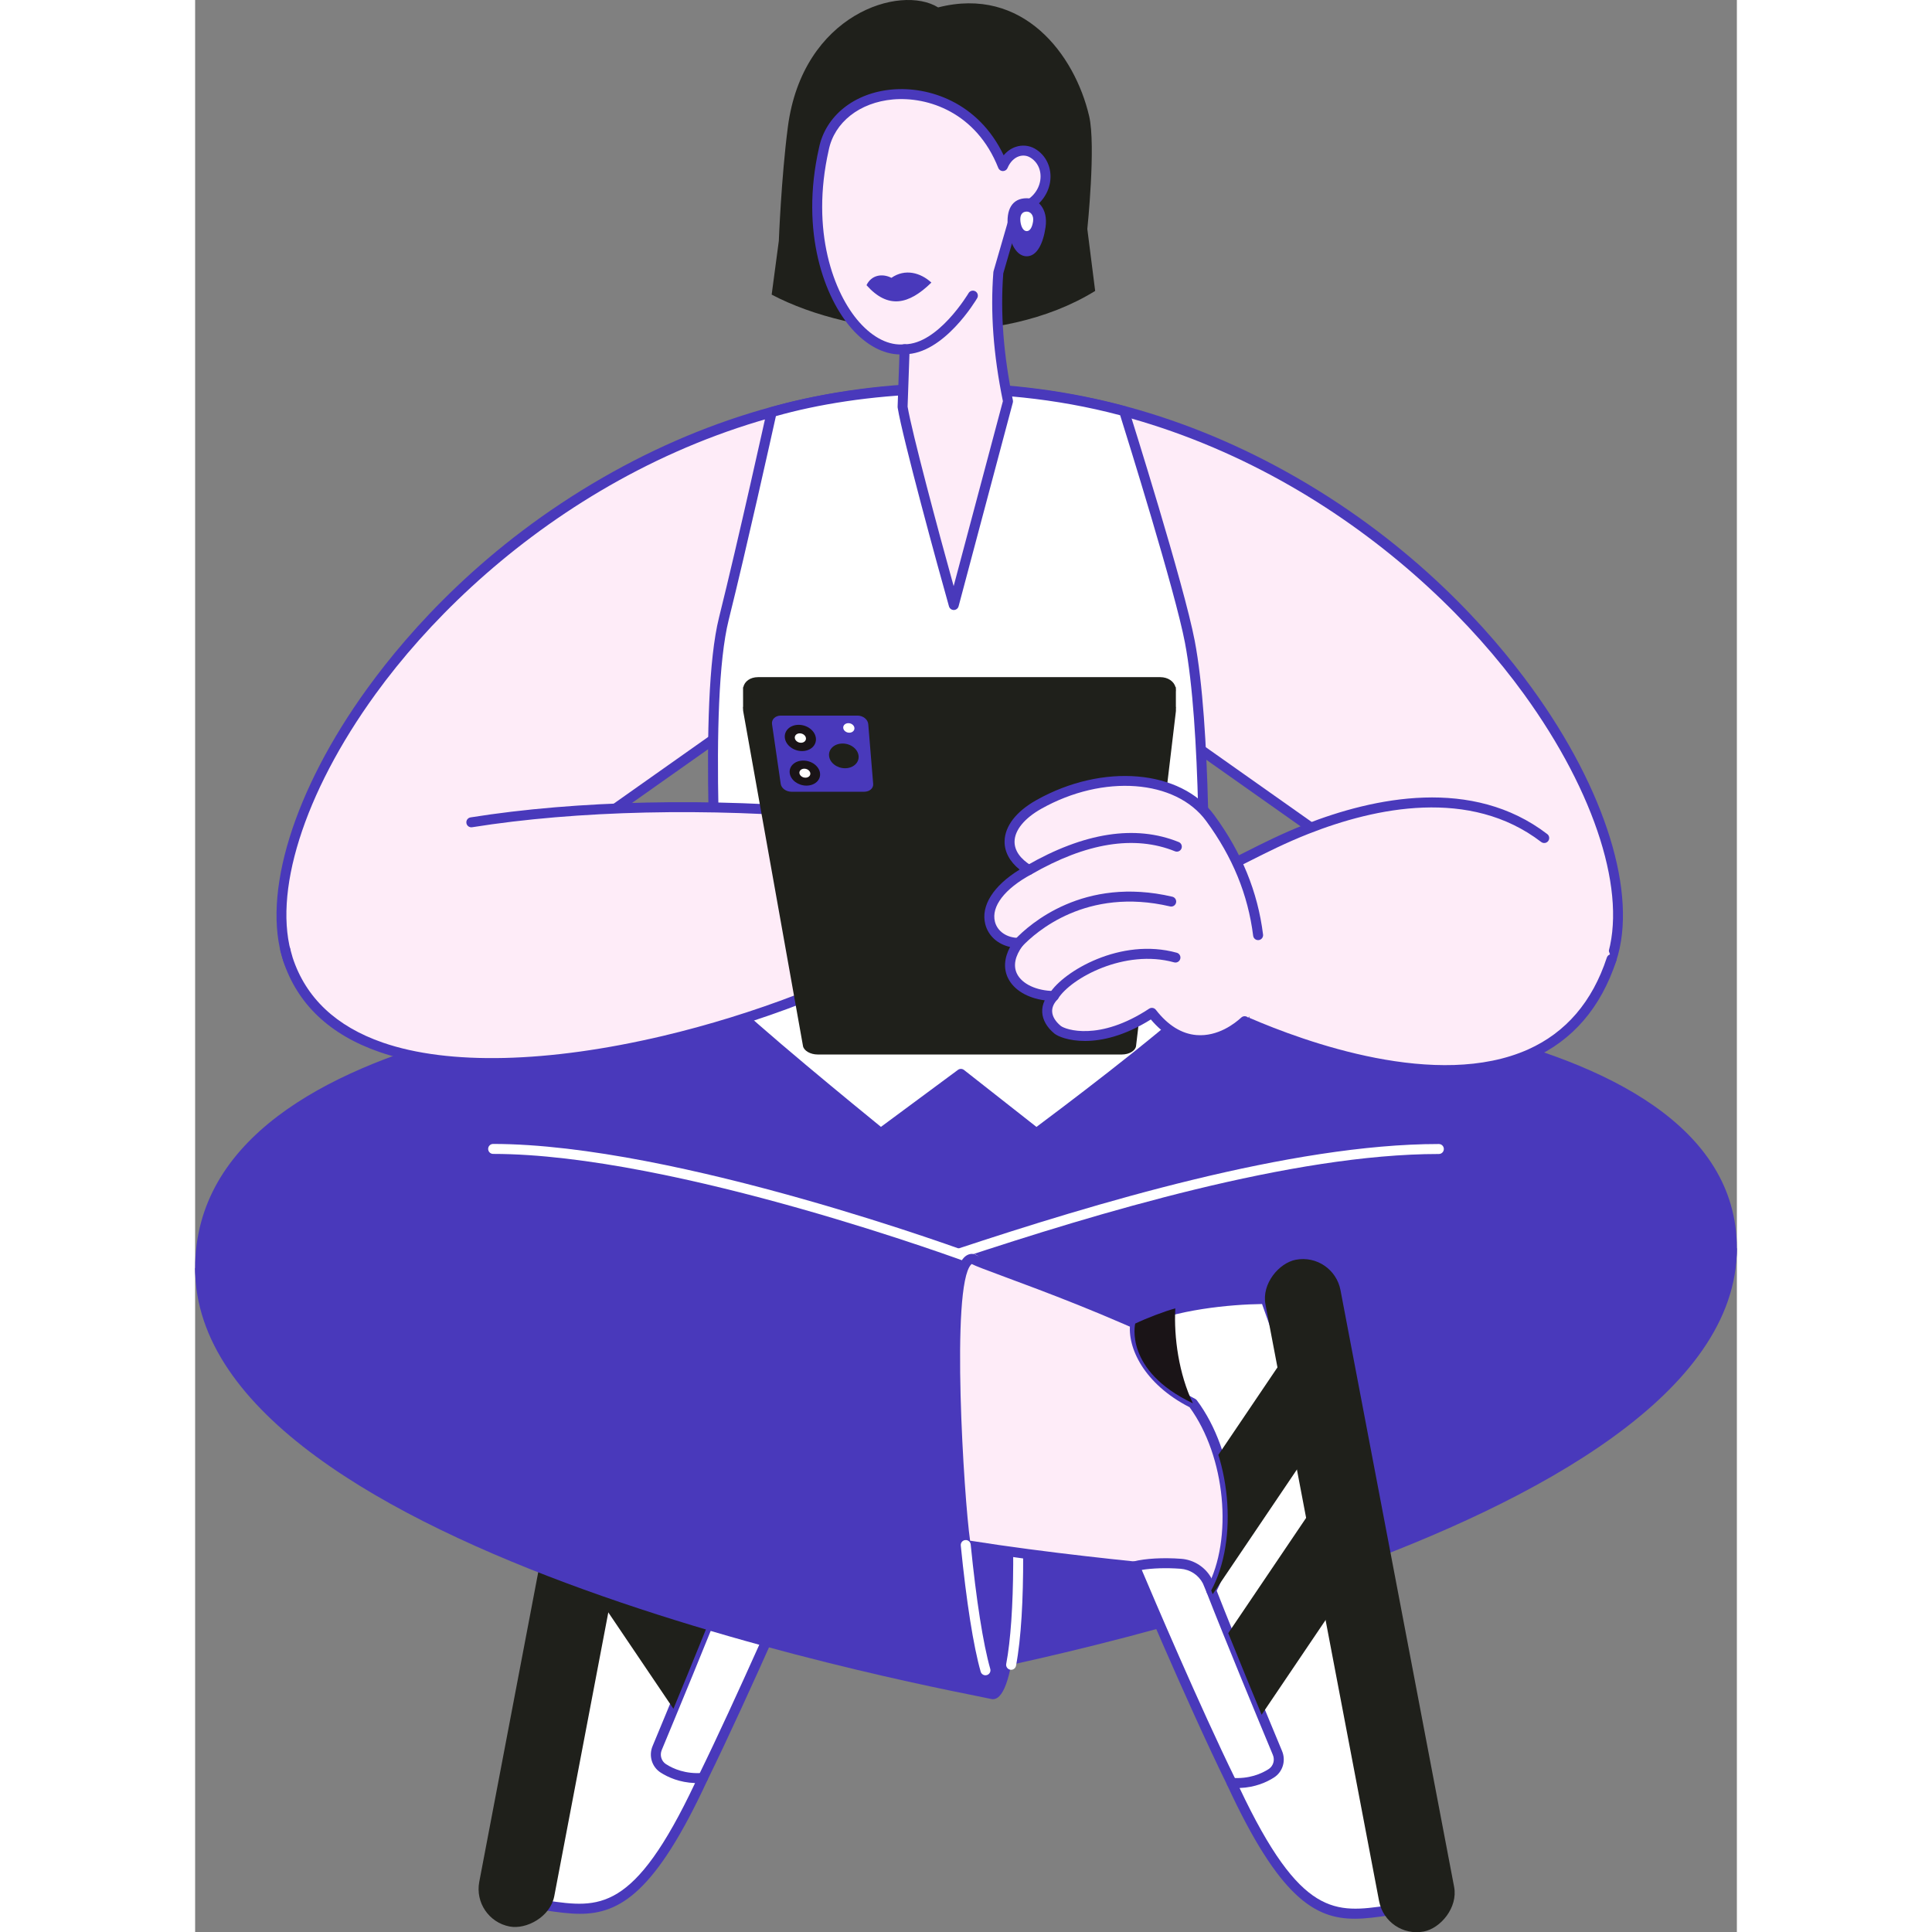 <svg height="300" viewBox="0 0 772.936 968.591" width="300" xmlns="http://www.w3.org/2000/svg" xmlns:xlink="http://www.w3.org/1999/xlink"><rect x="0" y="0" width="772.936" height="968.591" fill="#808080" stroke="none"/><clipPath id="a"><path d="m254.594 891.358c-34.17 73.955-53.241 67.396-82.504 63.401 10.4-100.435 27.891-202.508 65.53-305.982 15.053 0 46.761 2.494 65.339 12.311 1.72 12.395-8.238 29.629-28.919 39.97-19.277 25.915-22.979 68.298-9.191 93.83-9.756 24.984-26.993 66.536-33.217 81.489-1.538 3.695-.277 8.011 3.09 10.176 4.184 2.69 10.799 5.444 19.872 4.806z"/></clipPath><clipPath id="b"><path d="m519.659 893.832c34.17 73.955 53.241 67.396 82.504 63.401-10.4-100.435-27.891-202.508-65.53-305.982-15.053 0-46.761 2.494-65.339 12.311-1.72 12.395 8.238 29.629 28.919 39.97 19.277 25.915 22.979 68.298 9.191 93.83 9.756 24.984 26.993 66.536 33.217 81.489 1.538 3.695.277 8.011-3.09 10.176-4.184 2.69-10.799 5.444-19.872 4.806z"/></clipPath><path d="m264.291 500.128s-264.291 5.404-264.291 135.702c0 88.085 307.149 78.085 383.021 78.085s389.915 18 389.915-88.043c0-123.471-267.32-124.979-267.32-124.979l-241.325-.766z" fill="#4939bb"/><path d="m254.594 891.358c20.667-42.087 52.383-115.236 52.383-115.236-6.124-1.56-15.158-1.838-23.05-1.254-5.696.421-10.772 3.741-13.367 8.828l-5.71 11.192-58.213 87.319 20.298 29.106s10.747-6.128 27.66-19.955z" fill="#fff"/><path d="m226.936 913.814c-.793 0-1.569-.377-2.052-1.07l-20.298-29.106c-.588-.843-.6-1.961-.03-2.816l58.132-87.198 5.644-11.063c2.959-5.799 8.864-9.702 15.41-10.186 9.053-.668 17.969-.174 23.851 1.324.71.181 1.305.664 1.627 1.321.323.658.341 1.424.049 2.096-.317.732-31.977 73.686-52.433 115.344-.158.322-.384.606-.662.834-16.88 13.802-27.558 19.938-28.004 20.192-.389.222-.815.328-1.237.328zm-17.274-31.638 17.981 25.784c3.758-2.345 12.728-8.236 24.946-18.194 18.115-36.947 44.858-98.035 50.867-111.821-5.24-.874-12.33-1.104-19.346-.584-4.815.355-9.155 3.219-11.325 7.471l-5.71 11.192c-.044.087-.093.17-.147.251l-57.267 85.901zm44.932 9.182h.01z" fill="#4939bb"/><path d="m254.594 891.358c-34.17 73.955-53.241 67.396-82.504 63.401 10.4-100.435 27.891-202.508 65.53-305.982 15.053 0 46.761 2.494 65.339 12.311 1.72 12.395-8.238 29.629-28.919 39.97-19.277 25.915-22.979 68.298-9.191 93.83-9.756 24.984-26.993 66.536-33.217 81.489-1.538 3.695-.277 8.011 3.09 10.176 4.184 2.69 10.799 5.444 19.872 4.806z" fill="#fff"/><path d="m192.922 959.465c-5.507 0-11.159-.808-17.176-1.667-1.311-.188-2.642-.377-3.995-.563-1.337-.182-2.288-1.393-2.149-2.734 12.62-121.869 32.873-216.422 65.667-306.579.359-.988 1.298-1.646 2.349-1.646 15.845 0 47.684 2.654 66.508 12.602.711.375 1.198 1.07 1.308 1.866 1.699 12.25-6.897 30.639-29.736 42.276-17.989 24.64-21.972 66.009-8.651 90.68.349.646.396 1.413.129 2.097-9.66 24.738-26.463 65.265-33.238 81.54-1.092 2.623-.195 5.614 2.134 7.112 3.649 2.346 9.791 5.018 18.344 4.414.88-.06 1.731.347 2.233 1.074.502.728.583 1.666.212 2.469-26.124 56.54-44.075 67.059-63.941 67.059zm-18.095-6.849c.546.077 1.088.155 1.627.232 26.063 3.721 43.437 6.21 74.181-58.923-7.808-.276-13.599-2.914-17.265-5.271-4.368-2.809-6.07-8.377-4.046-13.239 6.673-16.028 23.079-55.598 32.781-80.373-13.818-26.87-9.467-69.399 9.93-95.477.234-.314.538-.568.888-.744 19.347-9.673 28.39-25.194 27.688-36.128-17.425-8.657-45.724-11.227-61.242-11.406-32.081 88.666-52.027 181.787-64.542 301.329z" fill="#4939bb"/><g clip-path="url(#a)" fill="#1f201b"><path d="m210.053 758.743h36.737v96.808h-36.737z" transform="matrix(-.829 .56 -.56 -.829 869.621 1348.004)"/><path d="m225.542 661.951h36.737v142.87h-36.737z" transform="matrix(-.829 .56 -.56 -.829 856.643 1204.454)"/></g><rect fill="#1f201b" height="38.298" rx="19.149" transform="matrix(.187 -.982 .982 .187 -628.763 834.948)" width="342.961" x="18.54" y="778.169"/><path d="m772.936 625.872c0 144.681-398.974 215.915-398.974 215.915l8.792-213.255c82.128-27.188 172.373-52.533 240.778-52.49 0 0 84.894 24.128 149.404 49.83z" fill="#4939bb"/><path d="m382.754 631.033c-1.049 0-2.025-.665-2.373-1.715-.434-1.312.277-2.726 1.588-3.159 68.244-22.592 167.498-52.617 241.397-52.617h.167c1.381 0 2.499 1.121 2.499 2.502 0 1.38-1.12 2.498-2.5 2.498-.048-.025-.112 0-.166 0-73.178 0-171.906 29.88-239.826 52.363-.261.087-.526.128-.786.128z" fill="#fff"/><path d="m0 635.83c0 144.681 386.62 212.839 398.974 215.915 24.637 6.135 12.521-212.183-9.059-220.596-7.08-2.76-150.894-55.106-240.511-55.149 0 0-84.894 34.128-149.404 59.83z" fill="#4939bb"/><path d="m409.092 837.132c-.155 0-.313-.014-.471-.044-1.356-.259-2.246-1.568-1.988-2.925 4.451-23.341 4.69-70.571.594-117.528-4.718-54.093-12.752-81.025-18.221-83.157-1.286-.501-1.923-1.951-1.421-3.237.502-1.287 1.951-1.924 3.238-1.421 3.229 1.259 8.12 5.67 13.3 29.338 3.288 15.023 6.084 35.095 8.085 58.044 3.438 39.42 4.566 91.472-.664 118.899-.229 1.197-1.277 2.031-2.453 2.031z" fill="#fff"/><path d="m389.914 633.65c-.302 0-.609-.056-.907-.172-1.409-.549-148.278-54.935-239.604-54.978-1.381 0-2.5-1.12-2.499-2.501s1.12-2.499 2.5-2.499h.001c92.195.043 240 54.767 241.417 55.319 1.286.501 1.923 1.95 1.421 3.237-.385.988-1.33 1.593-2.33 1.593z" fill="#fff"/><path d="m378.313 194.569c214.473 0 358.792 203.922 331.798 286.301-19.282 53.633-104.304-2.681-145.665-62.426l-99.799-70.468-86.333-153.407z" fill="#feecf8"/><path d="m680.531 504.898c-35.587.004-88.412-42.285-117.888-84.667l-99.439-70.214c-.303-.214-.555-.493-.737-.816l-86.333-153.407c-.436-.774-.428-1.721.021-2.488.448-.767 1.27-1.238 2.158-1.238 60.777 0 119.285 15.93 173.896 47.347 58.801 33.827 96.649 76.125 118.045 105.652 36.948 50.987 53.13 103.322 42.232 136.58-4.802 13.359-14.012 21.26-26.657 22.916-1.716.225-3.487.334-5.298.334zm-213.983-158.64 99.339 70.144c.239.168.447.378.614.619 15.355 22.18 36.819 43.96 58.888 59.758 23.346 16.711 44.578 24.815 59.791 22.827 10.82-1.417 18.416-8.005 22.578-19.582 10.385-31.696-5.528-82.31-41.552-132.022-52.299-72.173-154.018-149.239-283.602-150.905l83.944 149.162z" fill="#4939bb"/><path d="m378.313 194.569c-214.473 0-358.792 203.922-331.798 286.301 19.282 53.633 104.304-2.681 145.665-62.426l99.799-70.468 86.333-153.407z" fill="#feecf8"/><path d="m76.094 504.898c-1.813 0-3.58-.109-5.298-.334-12.646-1.656-21.855-9.557-26.634-22.848-10.921-33.326 5.261-85.66 42.208-136.647 21.396-29.527 59.244-71.825 118.045-105.652 54.612-31.417 113.119-47.347 173.896-47.347.888 0 1.71.471 2.158 1.238s.456 1.714.021 2.488l-86.333 153.407c-.182.323-.434.602-.737.816l-99.439 70.214c-29.475 42.378-82.302 84.666-117.889 84.667zm297.927-307.802c-129.584 1.666-231.302 78.732-283.602 150.905-36.024 49.713-51.937 100.327-41.529 132.089 4.139 11.509 11.735 18.098 22.555 19.515 15.209 1.989 36.445-6.115 59.791-22.827 22.069-15.798 43.533-37.579 58.888-59.758.167-.241.374-.451.613-.619l99.339-70.144 83.944-149.162z" fill="#4939bb"/><path d="m264.291 500.128c-2.34-36.096-9.626-148.218.773-189.915 9.82-39.378 23.977-103.578 23.977-103.578 41.404-12.066 109.933-18.592 176.681-.504 0 0 27.592 87.428 32.96 115.572 9.296 48.743 6.935 153.149 6.935 179.191-23.02 22.12-83.862 67.222-83.862 67.222l-37.833-29.734-40.168 29.734s-66.91-54.274-79.463-67.988z" fill="#ffeef8"/><path d="m264.291 500.128c-2.34-36.096-9.626-148.218.773-189.915 9.82-39.378 23.977-103.578 23.977-103.578 41.404-12.066 109.933-18.592 176.681-.504 0 0 27.592 87.428 32.96 115.572 9.296 48.743 6.935 153.149 6.935 179.191-23.02 22.12-83.862 67.222-83.862 67.222l-37.833-29.734-40.168 29.734s-66.91-54.274-79.463-67.988z" fill="#fff"/><path d="m421.755 570.615c-.546 0-1.092-.179-1.545-.534l-36.334-28.555-38.635 28.599c-.917.678-2.177.65-3.063-.068-2.738-2.221-67.198-54.548-79.732-68.241-.384-.42-.614-.958-.651-1.526l-.008-.131c-2.382-36.735-9.63-148.526.85-190.551 9.699-38.894 23.82-102.87 23.961-103.512.197-.892.865-1.606 1.742-1.862 41.915-12.213 110.695-18.765 178.034-.517.822.223 1.474.849 1.73 1.661 1.128 3.576 27.698 87.889 33.031 115.856 8.121 42.58 7.411 125.708 7.07 165.658-.05 5.816-.09 10.584-.09 14.002 0 .68-.277 1.331-.768 1.803-22.871 21.976-83.495 66.976-84.105 67.428-.443.328-.966.491-1.489.491zm-37.833-34.733c.546 0 1.092.179 1.545.534l36.33 28.552c9.468-7.063 60.216-45.126 81.322-65.145.007-3.326.045-7.725.089-12.974.34-39.789 1.047-122.584-6.982-164.679-4.922-25.811-29.023-102.974-32.477-113.982-65.157-17.334-131.481-11.242-172.587.437-2.165 9.777-14.772 66.505-23.671 102.192-10.221 40.987-3.179 150.957-.761 188.257 12.502 13.161 67.283 57.888 77.097 65.877l38.608-28.579c.442-.328.965-.491 1.487-.491z" fill="#4939bb"/><path d="m138.471 412.263c61.388-9.807 130.371-8.998 184.144-4.012l33.865 66.361c-62.907 41.874-277.902 104.108-309.965 6.257 21.58-67.787 91.957-68.606 91.957-68.606z" fill="#feecf8"/><path d="m148.693 535.461c-21.713 0-40.761-2.672-56.254-8.039-24.925-8.633-41.176-24.034-48.3-45.775-.011-.035-.022-.07-.032-.105l-1.344-4.805c-.372-1.33.405-2.709 1.734-3.081 1.33-.371 2.709.405 3.081 1.734l1.329 4.751c6.621 20.15 21.817 34.468 45.168 42.555 32.979 11.422 82.855 10.234 140.439-3.346 45.435-10.715 92.695-28.901 118.718-45.604l-32.218-63.134c-63.336-5.764-129.646-4.27-182.149 4.118-1.363.223-2.645-.711-2.863-2.074-.218-1.364.711-2.646 2.074-2.863 53.276-8.51 120.622-9.981 184.769-4.033.853.079 1.607.59 1.996 1.353l33.865 66.361c.577 1.13.215 2.514-.842 3.217-26.438 17.598-74.405 36.253-122.203 47.525-31.732 7.484-61.223 11.242-86.969 11.243z" fill="#4939bb"/><path d="m623.774 404.643c-46.606-4.924-89.656 22.404-104.413 28.765l6.808 78.564c16.382 7.177 151.878 66.747 183.942-31.104-21.58-67.787-86.337-76.226-86.337-76.226z" fill="#feecf8"/><path d="m626.847 538.966c-39.817.002-81.631-15.917-101.592-24.663-.838-.367-1.498-1.202-1.577-2.113l-6.808-78.564c-.093-1.073.512-2.085 1.501-2.512 2.348-1.012 5.563-2.637 9.286-4.517 7.267-3.671 17.219-8.699 28.716-13.225 34.751-13.678 84.038-23.951 121.501 4.781 1.095.84 1.302 2.41.462 3.505-.84 1.096-2.409 1.302-3.505.462-35.609-27.311-83.076-17.302-116.626-4.096-11.281 4.441-21.114 9.408-28.293 13.035-3.005 1.519-5.686 2.873-7.907 3.903l6.527 75.313c27.927 12.085 94.24 36.2 139.757 15.843 18.943-8.473 32.215-23.959 39.447-46.027.43-1.312 1.842-2.027 3.154-1.597s2.027 1.842 1.597 3.154c-7.689 23.464-21.872 39.961-42.156 49.034-13.307 5.952-28.253 8.283-43.482 8.284z" fill="#4939bb"/><path d="m372.499 3.717c42.512-10.884 68.473 23.53 75.71 54.508 3.451 14.772-.917 56.565-.917 56.565l3.932 31.065c-47.747 29.495-120.865 23.634-162.183 1.854l3.591-26.971s1.198-31.446 4.516-57.02c7.368-56.78 56.468-71.723 75.351-60.002z" fill="#1f201b"/><path d="m315.192 74.745c-13.107 58.021 15.252 102.957 40.506 100.346l-1.018 28.909c2.248 14.118 19.637 78.16 25.66 99.319l27.192-102.127c-4.572-22.172-6.462-43.751-4.851-64.556l9.191-31.699c16.325-3.444 18.698-22.096 7.834-28.259-4.85-2.751-11.643-.736-14.728 6.593-19.277-48.802-82.468-44.589-89.787-8.525z" fill="#feecf8"/><g fill="#4939bb"><path d="m380.34 305.819c-1.116 0-2.098-.74-2.404-1.815-5.397-18.961-23.392-84.962-25.724-99.61-.025-.159-.035-.32-.03-.481l.923-26.218c-8.214-.167-16.594-4.657-23.882-12.869-13.582-15.304-26.045-48.213-16.476-90.606 3.292-16.156 17.697-27.675 36.707-29.353 18.204-1.605 43.141 6.237 55.895 32.988 1.655-1.977 3.702-3.423 6.013-4.21 3.203-1.09 6.694-.779 9.577.857 5.747 3.26 8.766 9.843 7.69 16.77-.937 6.033-5.314 13.171-14.76 15.752l-8.716 30.06c-1.503 19.761.076 40.568 4.827 63.603.078.38.067.773-.033 1.148l-27.191 102.127c-.289 1.087-1.269 1.847-2.395 1.857zm-23.152-101.976c2.071 12.57 15.501 62.766 23.087 90.006l24.69-92.731c-4.774-23.369-6.336-44.53-4.776-64.675.013-.17.044-.339.091-.503l9.191-31.699c.257-.887.982-1.56 1.885-1.75 7.982-1.684 11.605-7.295 12.333-11.985.765-4.929-1.233-9.394-5.216-11.654-1.666-.945-3.619-1.113-5.498-.473-2.428.827-4.449 2.908-5.692 5.861-.394.936-1.306 1.511-2.332 1.53-1.016-.011-1.924-.637-2.298-1.582-10.986-27.813-35.285-35.877-52.76-34.34-16.762 1.479-29.421 11.447-32.252 25.394-.004.018-.007.036-.011.054-9.162 40.557 2.533 71.79 15.333 86.212 7.035 7.927 15.016 11.865 22.478 11.096.719-.072 1.435.167 1.964.66.528.494.817 1.192.792 1.915l-1.009 28.665zm-41.996-129.098h.01z"/><path d="m336.586 142.972c2.482-5.168 7.916-5.995 12.494-3.688 6.838-4.726 14.539-2.632 20.033 2.379-11.257 11.043-21.682 13.485-32.527 1.308z"/><path d="m355.699 177.591c-1.381 0-2.5-1.119-2.5-2.5s1.119-2.5 2.5-2.5c16.764 0 31.911-25.39 32.062-25.646.7-1.19 2.232-1.586 3.423-.886 1.19.701 1.586 2.233.885 3.423-.676 1.148-16.78 28.109-36.37 28.109z"/><path d="m426.345 113.936c-1.154 7.954-4.222 14.553-9.43 14.553s-8.518-6.568-9.43-14.553c-1.006-8.809 2.058-14.553 9.43-14.553 5.208 0 10.819 4.979 9.43 14.553z"/></g><path d="m420.098 110.979c-.388 2.677-1.421 4.898-3.174 4.898s-2.867-2.21-3.174-4.898c-.339-2.964.693-4.898 3.174-4.898 1.753 0 3.641 1.676 3.174 4.898z" fill="#fff"/><path d="m389.915 631.149c3.83 2.681 53.234 18.383 101.49 41.701 91.68 134.198 115.24 198.727-7.35 113.789-23.216-2.199-63.558-6.557-97.718-12.053-2.799-15.387-12.375-145.567 3.578-143.437z" fill="#feecf8"/><path d="m558.388 827.452c-10.46 0-31.128-7.889-75.219-38.387-13.83-1.316-58.553-5.79-97.228-12.011-1.046-.169-1.873-.979-2.063-2.021-1.774-9.756-12.213-130.113 1.52-144.51 1.748-1.833 3.6-2.023 4.849-1.853.396.053.773.199 1.1.428 1.071.721 8.004 3.292 16.032 6.269 19.616 7.273 52.448 19.446 85.115 35.231.393.19.73.479.977.841 29.595 43.32 50.109 76.402 62.713 101.138 14.467 28.391 17.998 44.8 11.112 51.641-1.772 1.761-4.387 3.234-8.906 3.234zm-169.87-55.05c38.74 6.149 82.983 10.536 95.773 11.747.427.041.836.19 1.188.435 58.751 40.706 74.27 40.084 78.291 36.087 2.804-2.785 4.967-12.442-12.043-45.824-12.453-24.438-32.74-57.165-62.01-100.036-32.255-15.541-64.665-27.558-84.077-34.755-9.491-3.52-14.216-5.285-16.302-6.358-.083.051-.188.136-.323.277-10.325 10.824-3.545 117.462-.497 138.428z" fill="#4939bb"/><path d="m519.659 893.832c-20.667-42.087-48.556-108.593-48.556-108.593 6.124-1.56 15.158-1.838 23.05-1.254 5.696.421 10.772 3.741 13.367 8.828l1.883 4.549 58.213 87.319-20.298 29.106s-10.747-6.128-27.66-19.955z" fill="#fff"/><path d="m547.317 916.287c-.421 0-.847-.106-1.237-.328-.446-.255-11.123-6.391-28.004-20.191-.278-.228-.504-.512-.662-.834-20.462-41.672-48.338-108.063-48.617-108.729-.281-.671-.257-1.431.068-2.081.324-.651.916-1.129 1.621-1.309 5.886-1.498 14.802-1.993 23.852-1.324 6.547.483 12.452 4.387 15.41 10.186.03.059.058.118.083.18l1.789 4.322 58.077 87.115c.571.855.559 1.974-.03 2.816l-20.298 29.106c-.483.693-1.259 1.07-2.052 1.07zm-25.654-24.047c12.218 9.957 21.188 15.849 24.946 18.193l17.982-25.784-57.267-85.901c-.091-.136-.167-.28-.23-.431l-1.844-4.453c-2.214-4.27-6.424-7.027-11.281-7.387-7.029-.521-14.136-.289-19.382.59 5.5 13.016 29.101 68.502 47.075 105.173z" fill="#4939bb"/><path d="m519.659 893.832c34.17 73.955 53.241 67.396 82.504 63.401-10.4-100.435-27.891-202.508-65.53-305.982-15.053 0-46.761 2.494-65.339 12.311-1.72 12.395 8.238 29.629 28.919 39.97 19.277 25.915 22.979 68.298 9.191 93.83 9.756 24.984 26.993 66.536 33.217 81.489 1.538 3.695.277 8.011-3.09 10.176-4.184 2.69-10.799 5.444-19.872 4.806z" fill="#fff"/><path d="m581.331 961.94c-19.868 0-37.815-10.514-63.941-67.059-.371-.803-.29-1.741.212-2.469s1.352-1.126 2.233-1.074c8.552.604 14.696-2.069 18.344-4.415 2.329-1.498 3.226-4.489 2.134-7.112-6.777-16.28-23.583-56.816-33.238-81.54-.267-.684-.22-1.451.129-2.097 13.322-24.671 9.339-66.04-8.65-90.68-22.84-11.639-31.436-30.026-29.736-42.276.111-.796.597-1.491 1.308-1.866 18.822-9.947 50.661-12.601 66.507-12.601 1.051 0 1.99.657 2.349 1.646 32.795 90.158 53.048 184.71 65.667 306.578.139 1.342-.812 2.553-2.149 2.734-1.352.185-2.682.375-3.993.563-6.015.859-11.672 1.668-17.177 1.668zm-57.713-65.539c30.746 65.133 48.119 62.646 74.183 58.921.539-.076 1.081-.154 1.626-.231-12.514-119.54-32.461-212.662-64.542-301.328-15.518.18-43.818 2.749-61.241 11.405-.703 10.934 8.34 26.455 27.688 36.128.35.175.654.43.888.744 19.397 26.077 23.748 68.606 9.93 95.477 9.696 24.762 26.106 64.34 32.781 80.373 2.024 4.863.322 10.431-4.046 13.239-3.665 2.357-9.458 4.995-17.266 5.272z" fill="#4939bb"/><g clip-path="url(#b)" fill="#1f201b"><path d="m527.463 761.217h36.737v96.808h-36.737z" transform="matrix(.829 .56 -.56 .829 546.915 -166.81)"/><path d="m511.974 664.425h36.737v142.87h-36.737z" transform="matrix(.829 .56 -.56 .829 502.958 -170.784)"/></g><rect fill="#1f201b" height="38.298" rx="19.149" transform="matrix(-.187 -.982 .982 -.187 -92.252 1523.23)" width="342.961" x="412.752" y="780.643"/><path d="m500.213 703.532c-7.021-14.681-9.598-33.102-8.808-47.581-5.079 1.312-14.549 4.952-20.11 7.611 0 0-5.741 23.501 28.919 39.97z" fill="#1a1417"/><path d="m396.227 839.886c-1.088 0-2.088-.716-2.402-1.813-3.626-12.675-7.169-35.133-9.975-63.238-.137-1.374.865-2.599 2.239-2.735 1.37-.146 2.599.864 2.736 2.239 2.777 27.816 6.26 49.963 9.807 62.359.38 1.327-.388 2.711-1.716 3.091-.23.066-.461.098-.689.098z" fill="#fff"/><path d="m491.685 345.347v-.801h-.156c-.778-2.927-3.796-5.062-7.661-5.062h-201.693c-3.866 0-6.757 2.134-7.36 5.062h-.12l.023 10.606h1.57l28.458 159.344c.42 2.354 3.7 4.248 7.329 4.248h152.566c3.628 0 6.795-1.894 7.076-4.248l18.972-159.344h.997v-8.373c.058-.49.056-.969 0-1.433z" fill="#1f201b"/><path d="m312.074 528.662h152.566c3.628 0 6.795-1.894 7.076-4.248l19.969-167.716c.478-4.011-3.02-7.295-7.817-7.295h-201.693c-4.797 0-8.099 3.284-7.383 7.295l29.953 167.716c.42 2.354 3.7 4.248 7.329 4.248z" fill="#1f201b"/><path d="m298.929 396.928h36.549c2.639 0 4.634-1.751 4.455-3.923l-2.47-29.953c-.195-2.366-2.605-4.295-5.382-4.295h-38.456c-2.777 0-4.747 1.929-4.403 4.295l4.357 29.953c.316 2.172 2.71 3.923 5.349 3.923z" fill="#4939bb"/><path d="m313.284 387.637c.407 3.451-2.637 6.225-6.795 6.225s-7.913-2.774-8.39-6.225c-.482-3.484 2.553-6.332 6.782-6.332s7.993 2.848 8.404 6.332z" fill="#1a1417"/><path d="m311.208 370.021c.426 3.617-2.682 6.524-6.938 6.524s-8.108-2.907-8.609-6.524c-.505-3.652 2.592-6.638 6.923-6.638s8.193 2.986 8.623 6.638z" fill="#1a1417"/><path d="m306.223 370.021c.162 1.301-.952 2.353-2.487 2.353s-2.918-1.052-3.089-2.353c-.172-1.306.94-2.367 2.485-2.367s2.929 1.062 3.091 2.367z" fill="#fff"/><path d="m330.535 364.952c.121 1.319-1.034 2.384-2.579 2.384s-2.903-1.066-3.034-2.384c-.131-1.323 1.023-2.399 2.578-2.399s2.914 1.076 3.035 2.399z" fill="#fff"/><path d="m308.414 387.637c.154 1.241-.936 2.245-2.436 2.245s-2.847-1.003-3.011-2.245.925-2.259 2.434-2.259 2.857 1.013 3.012 2.259z" fill="#fff"/><path d="m332.627 379.008c.309 3.406-2.731 6.144-6.788 6.144s-7.647-2.738-8.023-6.144c-.38-3.437 2.653-6.246 6.777-6.246s7.722 2.809 8.033 6.246z" fill="#1f201b"/><path d="m508.912 410.145c-16.145-22.042-53.821-24.885-85.897-6.857-17.572 9.877-19.58 24.033-5.004 32.875-30.265 16.373-20.82 36.545-5.174 36.545-11.14 15.054 1.013 26.428 17.665 26.633-5.267 5.57-4.058 11.998 1.89 16.916 2.307 1.907 20.371 9.274 47.278-8.47 23.213 29.874 52.016 2.855 53.06-5.386 4.635-36.584-4.976-66.531-23.818-92.256z" fill="#feecf8"/><path d="m503.952 524.005c-.767 0-1.546-.031-2.336-.096-8.309-.681-15.862-4.988-22.478-12.809-26.556 16.627-45.102 9.76-48.339 7.083-3.765-3.113-5.88-6.79-6.115-10.633-.126-2.058.301-4.093 1.25-6.031-8.603-1.136-15.438-5.187-18.367-11.088-2.336-4.706-1.962-10.166 1.003-15.674-6.188-1.347-10.965-5.605-12.44-11.432-2.336-9.229 4.063-19.284 17.226-27.365-4.979-4-7.628-8.934-7.541-14.186.126-7.608 5.799-14.948 15.974-20.667 33.208-18.666 72.362-15.345 89.138 7.559 13.776 18.808 21.78 38.385 24.469 59.849.171 1.37-.8 2.62-2.17 2.791-1.37.169-2.62-.8-2.792-2.17-2.58-20.598-10.281-39.412-23.541-57.516-15.307-20.898-51.613-23.602-82.655-6.155-8.437 4.742-13.33 10.716-13.424 16.391-.076 4.544 2.861 8.752 8.492 12.167.766.465 1.225 1.304 1.203 2.199-.022.896-.522 1.711-1.31 2.137-13.345 7.22-20.158 16.093-18.223 23.736 1.228 4.851 5.994 8.11 11.86 8.11.944 0 1.808.532 2.232 1.375.425.843.339 1.853-.223 2.612-3.82 5.163-4.789 10.008-2.802 14.013 2.55 5.138 9.807 8.526 18.488 8.633.993.012 1.884.611 2.271 1.525s.196 1.971-.486 2.692c-1.884 1.993-2.774 4.074-2.645 6.185.149 2.427 1.639 4.877 4.311 7.086 2.307 1.864 19.295 7.866 44.309-8.63 1.09-.718 2.549-.478 3.35.553 6.059 7.797 12.916 12.061 20.381 12.673 10.736.875 19.275-5.852 22.447-8.787 1.013-.938 2.595-.877 3.533.137.938 1.013.876 2.595-.137 3.533-3.43 3.174-12.333 10.195-23.915 10.195z" fill="#4939bb"/><path d="m418.014 438.664c-.865 0-1.706-.449-2.168-1.252-.689-1.196-.279-2.725.918-3.414 28.908-16.659 54.594-20.645 76.344-11.848 1.28.518 1.898 1.975 1.38 3.255-.518 1.279-1.975 1.898-3.255 1.38-20.25-8.189-44.466-4.306-71.973 11.545-.393.227-.823.334-1.246.334z" fill="#4939bb"/><path d="m412.837 475.209c-.617 0-1.236-.228-1.719-.686-1.002-.95-1.044-2.532-.094-3.534 7.263-7.662 34.414-31.85 78.887-21.431 1.344.315 2.179 1.66 1.864 3.004s-1.66 2.179-3.004 1.864c-41.878-9.81-67.318 12.83-74.117 20.002-.492.519-1.153.78-1.815.78z" fill="#4939bb"/><path d="m430.5 501.842c-.453 0-.912-.124-1.325-.382-1.17-.733-1.524-2.275-.792-3.446 6.893-11.006 35.645-28.169 63.758-20.364 1.331.369 2.11 1.747 1.74 3.078s-1.749 2.112-3.078 1.74c-24.723-6.865-51.721 7.883-58.183 18.201-.474.757-1.289 1.173-2.121 1.173z" fill="#4939bb"/></svg>